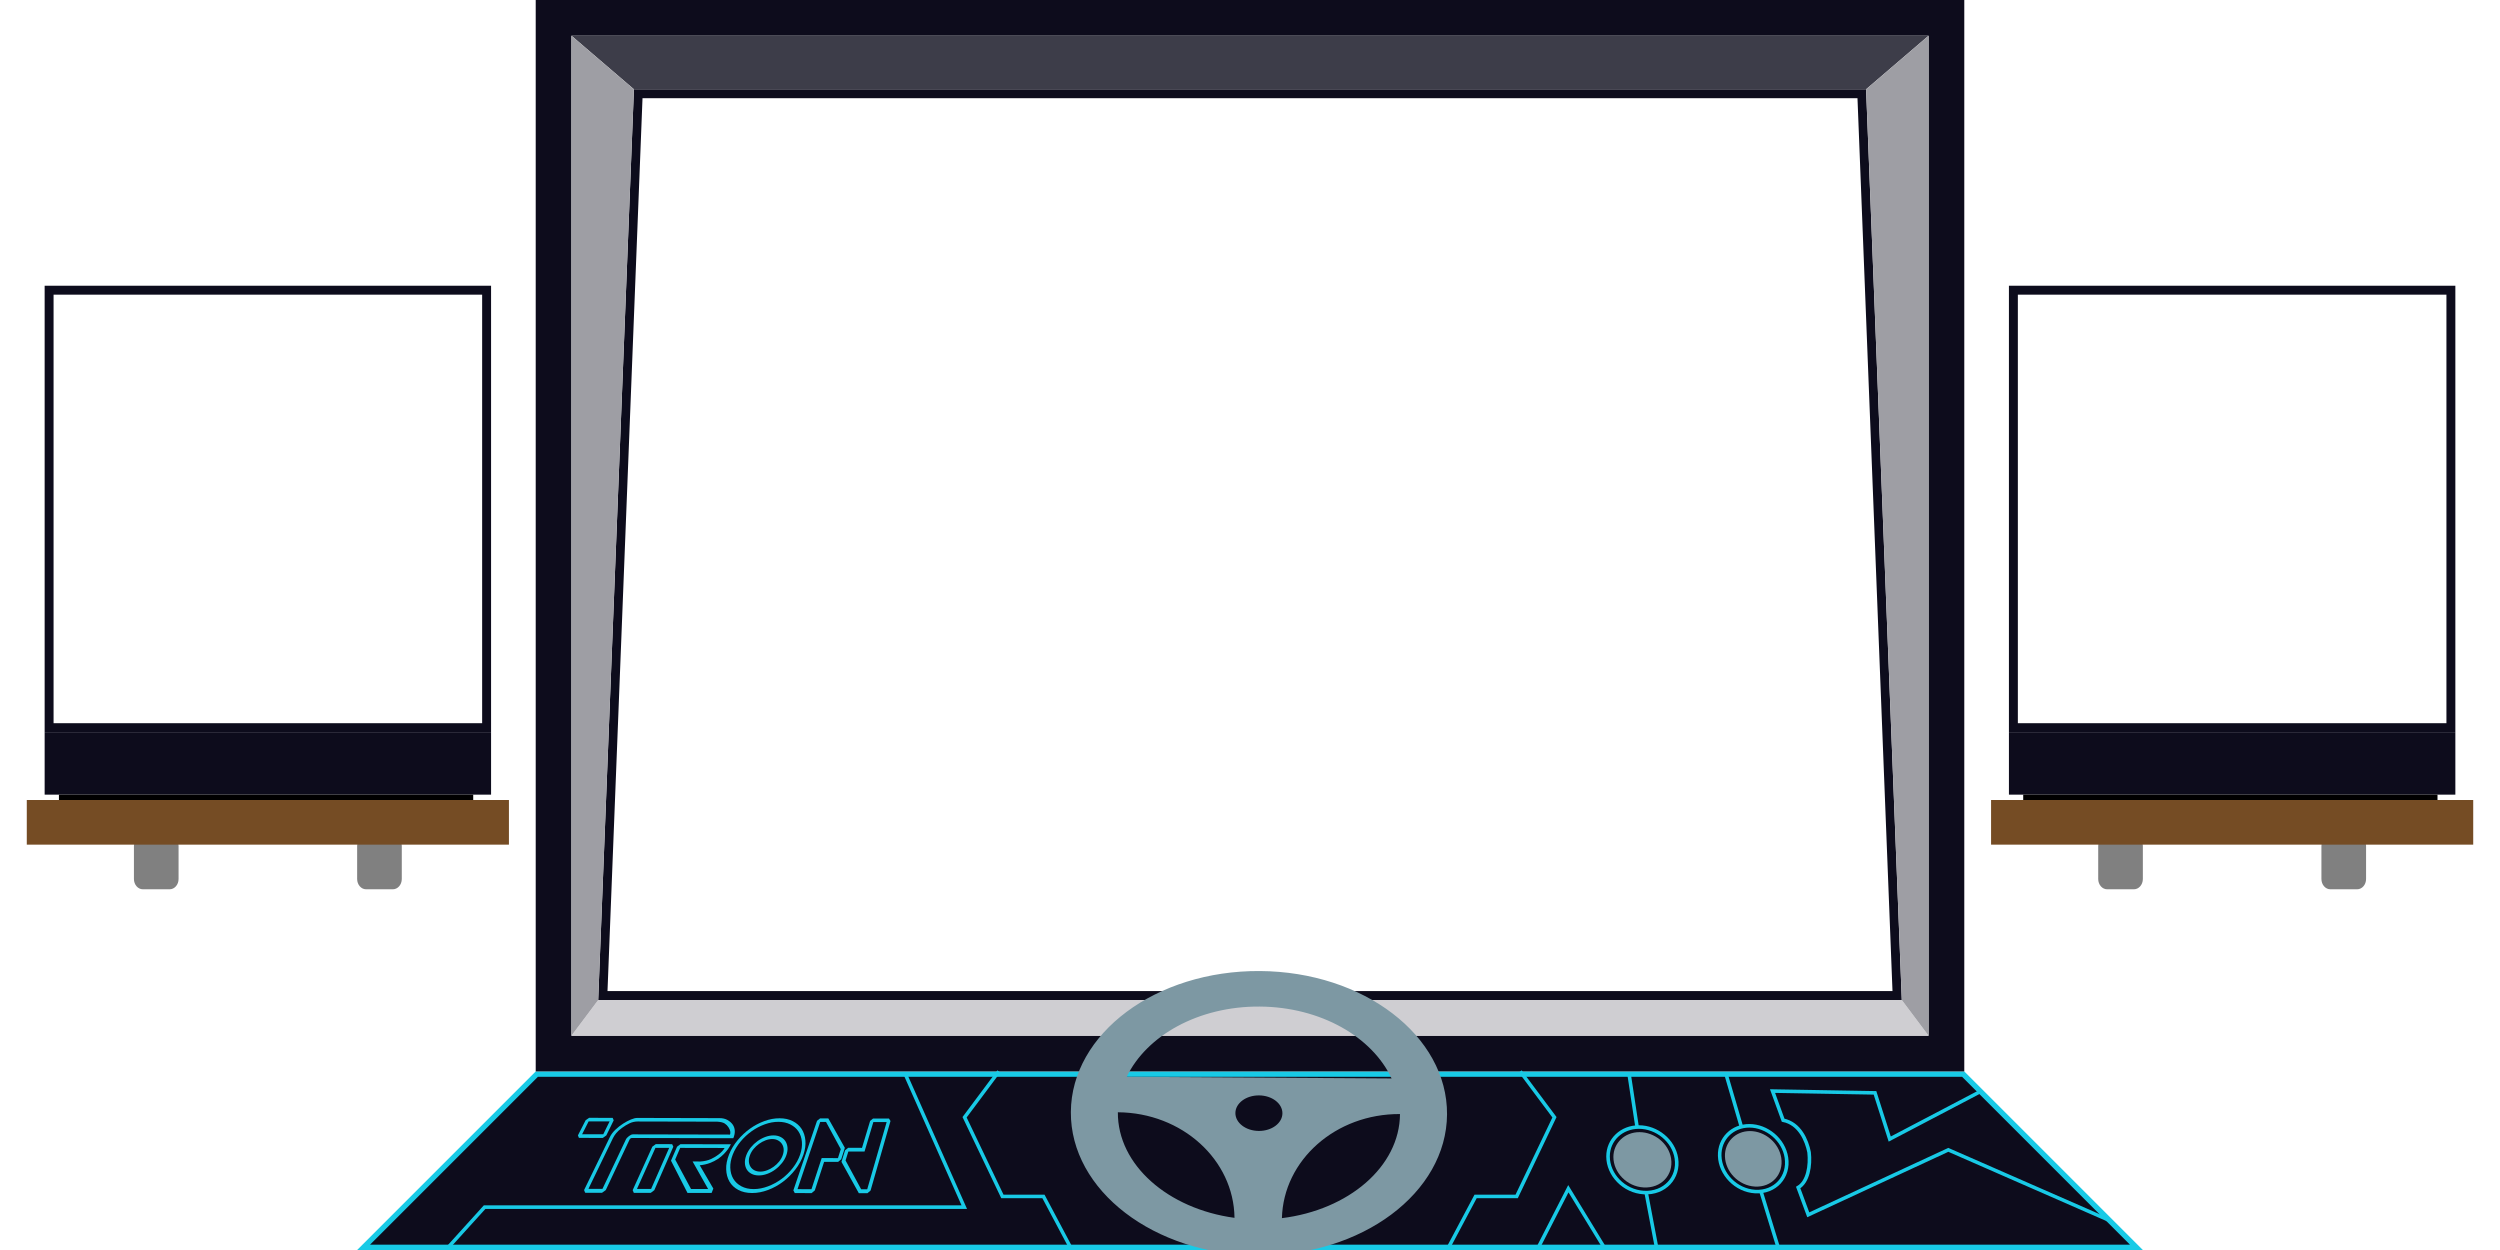 <?xml version="1.0" encoding="utf-8"?>
<!-- Generator: Adobe Illustrator 16.0.0, SVG Export Plug-In . SVG Version: 6.00 Build 0)  -->
<!DOCTYPE svg PUBLIC "-//W3C//DTD SVG 1.1//EN" "http://www.w3.org/Graphics/SVG/1.1/DTD/svg11.dtd">
<svg version="1.1" id="Layer_1" xmlns="http://www.w3.org/2000/svg" xmlns:xlink="http://www.w3.org/1999/xlink" x="0px" y="0px"
	 width="1400px" height="700px" viewBox="0 0 1400 700" enable-background="new 0 0 1400 700" xml:space="preserve">
<g id="dashboard">
	<polygon fill="#0D0C1C" points="203.621,698 300.621,601 1099.379,601 1196.379,698 	"/>
	<path fill="#18CAE6" d="M1098.758,603l94,94H207.243l94-94H1099 M1100,600H300L200,700h1000L1100,600L1100,600z"/>
</g>
<g id="main_screen">
	<path fill="#0D0C1C" d="M1040.192,55l19.607,500H340.2l19.607-500H1040 M1045,50H355l-20,510h730L1045,50L1045,50z"/>
</g>
<g id="main_tv">
	<g>
		<path fill="#0D0C1C" d="M1080,20v560H320V20H1080 M1100,0H300v600h800V0L1100,0z"/>
	</g>
	<polygon fill="#3D3D49" points="1045,50 355,50 320,20 1080,20 	"/>
	<polygon fill="#CFCED2" points="335,560 1065,560 1080,580 320,580 	"/>
	<polygon fill="#9E9EA4" points="335,560 320,580 320,20 355,50 	"/>
	<polygon fill="#9E9EA4" points="1065,560 1080,580 1080,20 1045,50 	"/>
</g>
<g id="left_screen">
	<path fill="#0D0C1C" d="M270,165v240H30V165H270 M275,160H25v250h250V160L275,160z"/>
</g>
<g id="left_tv">
	<rect x="25" y="410" fill="#0D0C1C" width="250" height="35"/>
	<rect x="33" y="445" width="232" height="4"/>
	<path fill="#808080" d="M100,492.23c0,3.187-2.239,5.77-5,5.77H80c-2.761,0-5-2.583-5-5.77V473.77c0-3.187,2.239-5.77,5-5.77h15
		c2.761,0,5,2.583,5,5.77V492.23z"/>
	<path fill="#808080" d="M225,492.23c0,3.187-2.239,5.77-5,5.77h-15c-2.761,0-5-2.583-5-5.77V473.77c0-3.187,2.239-5.77,5-5.77h15
		c2.761,0,5,2.583,5,5.77V492.23z"/>
	<rect x="15" y="448" fill="#754C24" width="270" height="25"/>
</g>
<g id="right_screen">
	<path fill="#0D0C1C" d="M1370,165v240h-240V165H1370 M1375,160h-250v250h250V160L1375,160z"/>
</g>
<g id="right_tv">
	<rect x="1125" y="410" fill="#0D0C1C" width="250" height="35"/>
	<rect x="1133" y="445" width="232" height="4"/>
	<path fill="#808080" d="M1200,492.23c0,3.187-2.238,5.77-5,5.77h-15c-2.762,0-5-2.583-5-5.77V473.77c0-3.187,2.238-5.77,5-5.77h15
		c2.762,0,5,2.583,5,5.77V492.23z"/>
	<path fill="#808080" d="M1325,492.23c0,3.187-2.238,5.77-5,5.77h-15c-2.762,0-5-2.583-5-5.77V473.77c0-3.187,2.238-5.77,5-5.77h15
		c2.762,0,5,2.583,5,5.77V492.23z"/>
	<rect x="1115" y="448" fill="#754C24" width="270" height="25"/>
</g>
<g id="wheel">
	<path fill="#7D98A3" d="M705.514,543.779c-58.153-0.359-105.535,34.979-105.836,78.931c-0.299,43.961,46.613,79.912,104.786,80.287
		c58.185,0.375,105.595-34.981,105.874-78.959C810.617,580.07,763.677,544.139,705.514,543.779z M705.382,563.675
		c34.275,0.212,63.126,17.075,73.907,40.263l-148.323-0.93C642.055,579.962,671.109,563.462,705.382,563.675z M704.922,633.324
		c-7.274-0.044-13.135-4.534-13.1-10.034c0.036-5.5,5.959-9.914,13.233-9.868c7.279,0.046,13.137,4.533,13.1,10.036
		C718.118,628.958,712.201,633.371,704.922,633.324z M626.002,622.874c35.968,0.228,64.931,26.612,65.324,59.117
		C654.127,676.933,625.803,652.356,626.002,622.874z M717.873,682.16c0.831-32.497,30.14-58.516,66.123-58.29
		C783.808,653.362,755.147,677.579,717.873,682.16z"/>
</g>
<path id="left_button" fill="#7D98A3" d="M935.809,648.77c1.433,9.174-5.543,16.76-15.373,16.198
	c-9.486-0.542-16.936-8.471-16.936-17.055c0-7.924,6.431-13.913,14.583-13.913C926.49,634,934.491,640.343,935.809,648.77z"/>
<path id="right_button" fill="#7D98A3" d="M997.507,648.413c1.41,9.148-5.295,16.617-14.771,16.065
	c-9.152-0.531-16.543-8.358-16.769-16.938c-0.212-8.021,5.975-14.144,14.02-14.138C988.282,633.408,996.194,639.896,997.507,648.413
	z"/>
<g id="decorations">
	<path fill="none" stroke="#18CAE6" stroke-width="2" stroke-miterlimit="10" d="M1000.399,648.279
		c1.643,10.825-6.305,19.642-17.502,18.992c-10.821-0.626-19.578-9.869-19.868-20.026c-0.272-9.518,7.057-16.797,16.608-16.79
		C989.487,630.463,998.866,638.177,1000.399,648.279z"/>
	<path fill="none" stroke="#18CAE6" stroke-width="2" stroke-miterlimit="10" d="M1180.667,683.166l-89.604-39.25l-78.44,36.376
		l-5.642-15.274c5.508-3.234,6.937-12.268,6.114-19.725c-1.305-6.618-5.262-16.126-14.541-17.979L992.616,611l57.384,1l8.25,25.875
		L1109.5,611"/>
	<line fill="none" stroke="#18CAE6" stroke-width="2" stroke-miterlimit="10" x1="986.049" y1="666.833" x2="996.067" y2="699.5"/>
	
		<line fill="none" stroke="#18CAE6" stroke-width="2" stroke-miterlimit="10" x1="916.699" y1="630.647" x2="912.152" y2="600.648"/>
	
		<line fill="none" stroke="#18CAE6" stroke-width="2" stroke-miterlimit="10" x1="966.547" y1="601.453" x2="975.041" y2="630.563"/>
	<polyline fill="none" stroke="#18CAE6" stroke-width="2" stroke-miterlimit="10" points="861.49,698.48 878.277,665.68 
		898.294,698.48 	"/>
	<g>
		<path fill="#18CAE6" d="M327.955,627.338l1.953-1.362l13.184,0.031l0.586,1.369l-4.145,8.47l-1.96,1.396l-13.38-0.028l-0.56-1.404
			L327.955,627.338z M325.983,635.175l11.842,0.026l3.544-7.203l-11.731-0.028L325.983,635.175z M402.983,626.153
			c1.708,0.005,3.171,0.348,4.394,1.034c1.224,0.687,2.195,1.537,2.914,2.549c0.718,1.016,1.115,2.177,1.188,3.484
			c0.073,1.313-0.203,2.708-0.825,4.183l-56.697-0.124c-0.656-0.001-1.13,0.311-1.424,0.934l-13.305,28.239l-2.098,1.512
			l-9.451-0.014l-0.589-1.517l14.476-29.767c0.68-1.398,1.699-2.743,3.056-4.033c1.352-1.287,2.788-2.415,4.309-3.388
			c1.518-0.969,2.977-1.745,4.382-2.332c1.401-0.584,2.596-0.876,3.584-0.873L402.983,626.153z M408.812,635.359
			c0.202-0.502,0.245-1.093,0.134-1.77c-0.113-0.674-0.445-1.445-0.996-2.311c-0.548-0.862-1.253-1.571-2.115-2.127
			c-0.859-0.554-2.217-0.891-4.072-1.01l-44.665-0.106c-1.601-0.005-3.117,0.336-4.55,1.02c-1.437,0.685-2.866,1.551-4.292,2.605
			c-1.429,1.056-2.518,2.058-3.264,3.004c-0.748,0.948-1.328,1.851-1.743,2.709l-13.723,28.372l7.864,0.013l13.138-27.725
			c0.13-0.273,0.35-0.576,0.662-0.907c0.31-0.33,0.646-0.632,1.005-0.904c0.36-0.269,0.73-0.502,1.111-0.696
			c0.379-0.191,0.744-0.289,1.09-0.288L408.812,635.359z M365.311,642.131l1.919-1.415l9.176,0.019l0.657,1.421l-10.644,24.34
			l-1.984,1.511l-9.5-0.015l-0.639-1.515L365.311,642.131z M356.708,665.789l7.915,0.013l10.118-22.999l-7.687-0.017
			L356.708,665.789z M409.303,640.806c-0.538,1.061-1.104,1.998-1.696,2.807c-0.595,0.811-1.357,1.702-2.291,2.676
			c-0.936,0.977-2.044,1.894-3.327,2.754c-1.286,0.861-2.785,1.614-4.495,2.256c-1.714,0.643-3.595,1.065-5.64,1.264l7.612,13.042
			l-0.974,2.454l-13.509-0.021l-9.229-18.051l3.401-7.827l1.894-1.415L409.303,640.806z M378.098,649.328l8.875,16.508l9.58,0.016
			l-8.7-15.419l4.406,0.008c2.297-0.156,4.282-0.626,5.949-1.405c1.666-0.779,3.1-1.647,4.303-2.603
			c1.42-1.11,2.519-2.301,3.297-3.566l-24.897-0.051L378.098,649.328z"/>
		<path fill="#18CAE6" d="M408.247,646.564c1.129-2.859,2.739-5.539,4.826-8.043c2.073-2.488,4.368-4.631,6.888-6.437
			c2.507-1.795,5.197-3.219,8.073-4.278c2.866-1.056,5.718-1.579,8.56-1.571c2.802,0.006,5.253,0.543,7.356,1.608
			c2.107,1.071,3.751,2.506,4.932,4.308c1.184,1.812,1.896,3.961,2.134,6.452c0.239,2.506-0.127,5.187-1.104,8.042
			c-0.997,2.919-2.498,5.677-4.506,8.268c-2.021,2.608-4.311,4.885-6.867,6.82c-2.569,1.948-5.365,3.496-8.384,4.641
			c-3.029,1.148-6.026,1.723-8.983,1.718c-2.999-0.004-5.581-0.587-7.741-1.743c-2.155-1.155-3.799-2.709-4.933-4.664
			c-1.128-1.944-1.74-4.227-1.838-6.843C406.561,652.245,407.093,649.482,408.247,646.564z M410.349,646.567
			c-1.004,2.561-1.468,5.016-1.385,7.365c0.083,2.363,0.646,4.423,1.691,6.174c1.049,1.761,2.549,3.163,4.503,4.206
			c1.957,1.048,4.253,1.573,6.885,1.577c2.631,0.005,5.321-0.515,8.065-1.552c2.736-1.037,5.286-2.432,7.648-4.185
			c2.35-1.745,4.436-3.799,6.257-6.157c1.809-2.344,3.152-4.795,4.033-7.353c0.875-2.541,1.21-4.947,1.013-7.225
			c-0.197-2.263-0.852-4.213-1.961-5.856c-1.105-1.638-2.619-2.934-4.542-3.895c-1.92-0.956-4.13-1.438-6.637-1.443
			c-2.507-0.008-5.061,0.464-7.662,1.409c-2.611,0.951-5.06,2.239-7.35,3.869c-2.301,1.637-4.383,3.584-6.247,5.843
			C412.784,641.619,411.345,644.026,410.349,646.567z M417.942,646.881c0.594-1.551,1.438-2.997,2.532-4.339
			c1.091-1.338,2.325-2.504,3.707-3.498c1.376-0.994,2.847-1.781,4.411-2.361c1.561-0.577,3.089-0.865,4.585-0.863
			c1.496,0.005,2.817,0.3,3.969,0.884c1.153,0.586,2.051,1.377,2.695,2.374c0.646,1,1.03,2.169,1.154,3.508
			c0.124,1.343-0.087,2.79-0.636,4.342c-0.551,1.558-1.373,3.02-2.463,4.387c-1.095,1.372-2.338,2.576-3.729,3.608
			c-1.396,1.037-2.901,1.853-4.514,2.444c-1.617,0.591-3.195,0.884-4.735,0.882c-1.54-0.003-2.891-0.303-4.05-0.899
			c-1.158-0.595-2.052-1.414-2.683-2.454c-0.63-1.038-0.975-2.246-1.04-3.62C417.079,649.905,417.346,648.44,417.942,646.881z
			 M419.986,646.887c-0.486,1.277-0.69,2.46-0.613,3.545c0.076,1.089,0.376,2.06,0.9,2.912c0.524,0.853,1.256,1.525,2.193,2.016
			c0.94,0.491,2.041,0.739,3.301,0.741c1.22,0.002,2.482-0.241,3.781-0.729c1.298-0.486,2.533-1.155,3.703-2.005
			c1.167-0.848,2.19-1.816,3.07-2.903c0.874-1.084,1.54-2.264,1.996-3.542c0.454-1.272,0.628-2.443,0.526-3.514
			c-0.104-1.065-0.432-2.011-0.985-2.838c-0.552-0.823-1.288-1.479-2.208-1.971c-0.919-0.49-1.975-0.736-3.167-0.739
			c-1.231-0.002-2.485,0.238-3.764,0.724c-1.281,0.486-2.49,1.139-3.628,1.96c-1.142,0.823-2.157,1.766-3.044,2.83
			C421.157,644.442,420.47,645.612,419.986,646.887z"/>
		<path fill="#18CAE6" d="M445.084,668.129l-0.803-1.513l13.263-38.967l1.713-1.359l4.598,0.012l9.256,16.468l-2.02,6.436
			l-1.742,1.443l-7.847-0.015l-5.206,16.001l-1.81,1.508L445.084,668.129z M454.431,665.942l5.713-17.418l9.11,0.018l1.584-5.008
			l-8.271-15.247l-3.245-0.007l-12.716,37.649L454.431,665.942z M497.829,626.384l0.856,1.365l-11.156,38.934l-1.748,1.508
			l-4.845-0.007l-9.715-17.532l2.022-6.459l1.72-1.42l7.764,0.018l4.542-15.068l1.658-1.359L497.829,626.384z M489.072,628.352
			l-4.936,16.516l-9.063-0.018l-1.558,5.021l8.725,16.114l3.399,0.005l10.878-37.621L489.072,628.352z"/>
	</g>
	<polyline fill="none" stroke="#18CAE6" stroke-width="2" stroke-miterlimit="10" points="250.747,698.789 271.376,676 540,676 
		507.259,602.208 	"/>
	<path fill="none" stroke="#18CAE6" stroke-width="2" stroke-miterlimit="10" d="M938.774,648.635
		c1.697,10.868-6.566,19.854-18.212,19.189c-11.238-0.643-20.063-10.035-20.063-20.204c0-9.387,7.618-16.481,17.275-16.481
		C927.735,631.139,937.214,638.652,938.774,648.635z"/>
	
		<line fill="none" stroke="#18CAE6" stroke-width="2" stroke-miterlimit="10" x1="921.929" y1="668.234" x2="927.833" y2="699.396"/>
	<polyline fill="none" stroke="#18CAE6" stroke-width="2" stroke-miterlimit="10" points="600,699.5 584.333,670 561.333,670 
		540.167,625.667 559.333,600 	"/>
	<polyline fill="none" stroke="#18CAE6" stroke-width="2" stroke-miterlimit="10" points="810.666,699.5 826.333,670 849.333,670 
		870.499,625.667 851.333,600 	"/>
</g>
</svg>
